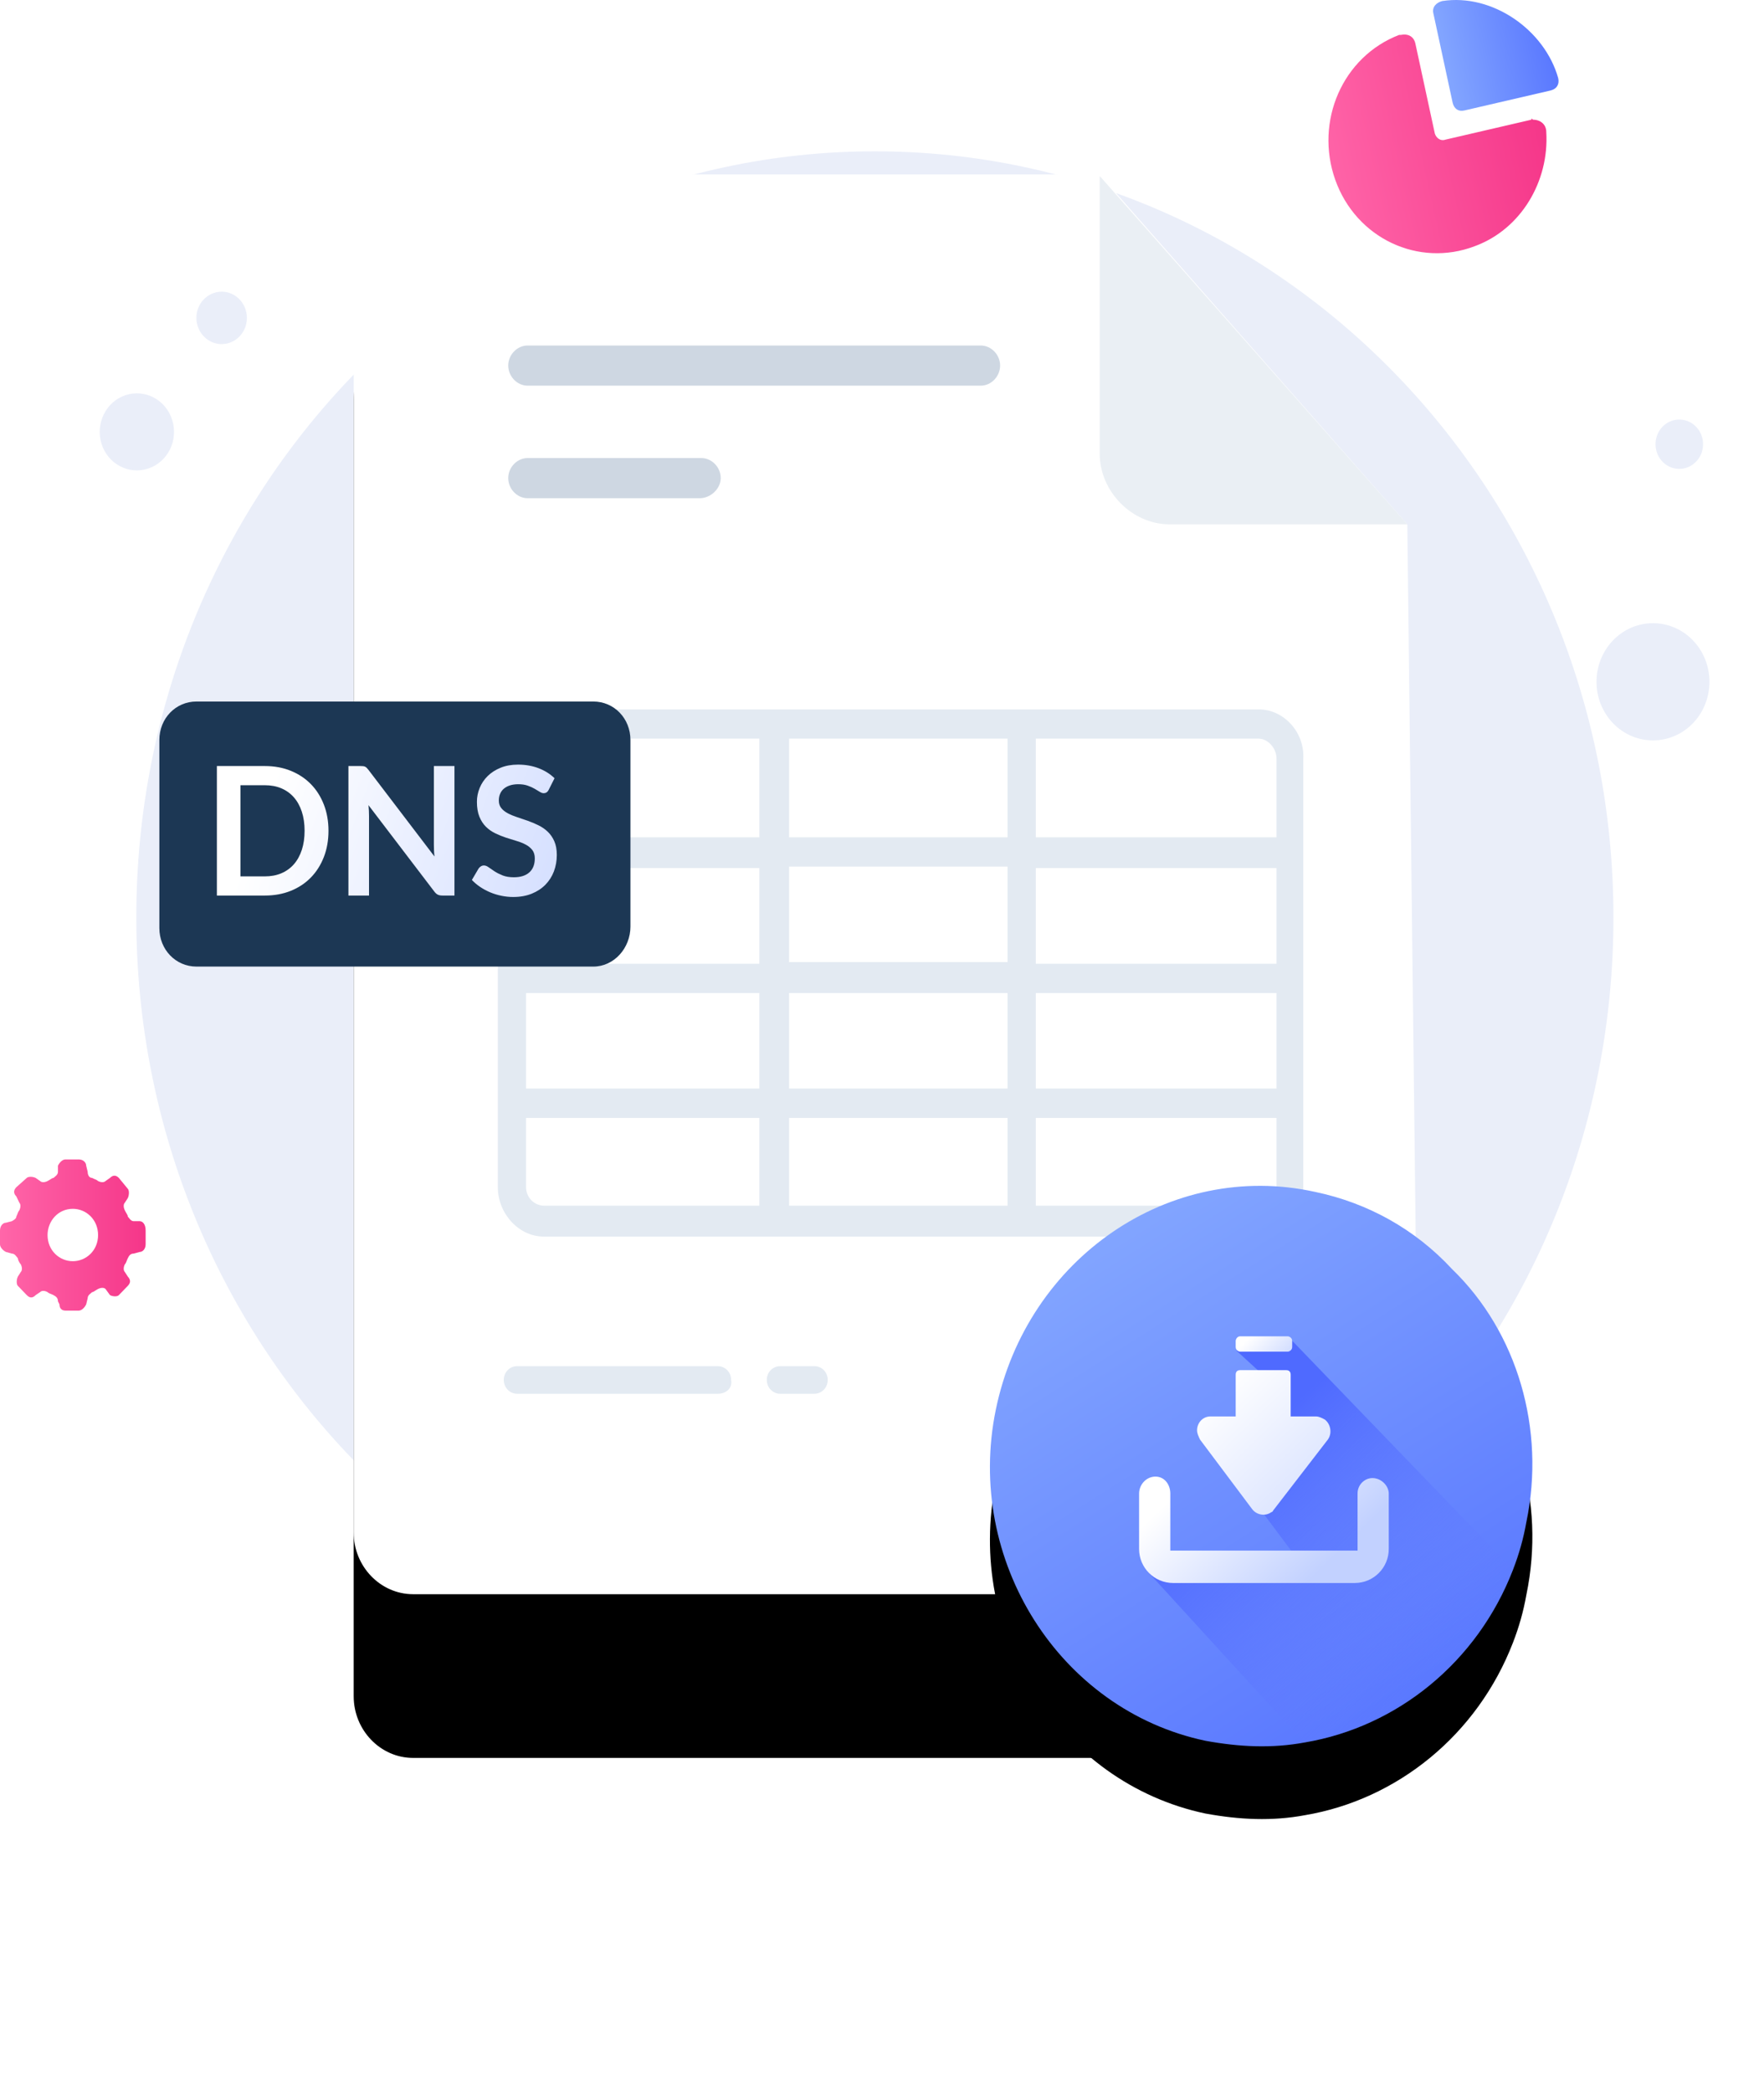 <?xml version="1.0" encoding="UTF-8"?>
<svg width="97px" height="115px" viewBox="0 0 97 115" version="1.1" xmlns="http://www.w3.org/2000/svg" xmlns:xlink="http://www.w3.org/1999/xlink">
    <title>34</title>
    <defs>
        <path d="M77.386,28.824 L78.039,84.249 C78.039,86.112 76.568,87.638 74.77,87.638 L22.718,87.638 C20.919,87.638 19.449,86.112 19.449,84.249 L19.449,12.98 C19.449,11.109 20.919,9.591 22.718,9.591 L60.47,9.591 L77.386,28.824 Z" id="path-1"></path>
        <filter x="-53.8%" y="-28.8%" width="207.5%" height="180.7%" filterUnits="objectBoundingBox" id="filter-2">
            <feOffset dx="0" dy="9" in="SourceAlpha" result="shadowOffsetOuter1"></feOffset>
            <feGaussianBlur stdDeviation="9" in="shadowOffsetOuter1" result="shadowBlurOuter1"></feGaussianBlur>
            <feColorMatrix values="0 0 0 0 0.396   0 0 0 0 0.478   0 0 0 0 0.576  0 0 0 0.18 0" type="matrix" in="shadowBlurOuter1"></feColorMatrix>
        </filter>
        <linearGradient x1="0%" y1="50.444%" x2="100.01%" y2="50.444%" id="linearGradient-3">
            <stop stop-color="#FF66A9" offset="0%"></stop>
            <stop stop-color="#F53689" offset="100%"></stop>
        </linearGradient>
        <linearGradient x1="1.47%" y1="59.074%" x2="98.2%" y2="37.369%" id="linearGradient-4">
            <stop stop-color="#FF66A9" offset="0%"></stop>
            <stop stop-color="#F53689" offset="100%"></stop>
        </linearGradient>
        <linearGradient x1="7.306%" y1="52.066%" x2="91.279%" y2="35.377%" id="linearGradient-5">
            <stop stop-color="#83A6FF" offset="0%"></stop>
            <stop stop-color="#5A78FF" offset="100%"></stop>
        </linearGradient>
        <linearGradient x1="24.927%" y1="9.124%" x2="77.061%" y2="92.468%" id="linearGradient-6">
            <stop stop-color="#83A6FF" offset="0%"></stop>
            <stop stop-color="#5A78FF" offset="100%"></stop>
        </linearGradient>
        <path d="M83.934,83.667 C83.77,84.594 83.526,85.447 83.199,86.292 C81.237,91.38 76.824,94.932 71.758,95.786 C69.961,96.122 68.163,96.04 66.283,95.695 C58.275,94.005 53.045,85.784 54.761,77.48 C56.478,69.177 64.322,63.753 72.33,65.525 C75.19,66.124 77.805,67.56 79.848,69.767 C83.444,73.238 84.996,78.58 83.934,83.667 Z" id="path-7"></path>
        <filter x="-36.9%" y="-22.7%" width="173.8%" height="171.4%" filterUnits="objectBoundingBox" id="filter-8">
            <feOffset dx="0" dy="4" in="SourceAlpha" result="shadowOffsetOuter1"></feOffset>
            <feGaussianBlur stdDeviation="3" in="shadowOffsetOuter1" result="shadowBlurOuter1"></feGaussianBlur>
            <feColorMatrix values="0 0 0 0 0.114   0 0 0 0 0.294   0 0 0 0 1  0 0 0 0.22 0" type="matrix" in="shadowBlurOuter1"></feColorMatrix>
        </filter>
        <linearGradient x1="24.787%" y1="29.416%" x2="74.161%" y2="85.809%" id="linearGradient-9">
            <stop stop-color="#4F6AFF" offset="0%"></stop>
            <stop stop-color="#657EFF" stop-opacity="0" offset="100%"></stop>
        </linearGradient>
        <linearGradient x1="134.413%" y1="137.962%" x2="17.548%" y2="7.642%" id="linearGradient-10">
            <stop stop-color="#C2D1FF" offset="1.132%"></stop>
            <stop stop-color="#FFFFFF" offset="100%"></stop>
        </linearGradient>
        <linearGradient x1="139.657%" y1="75.707%" x2="14.779%" y2="40.76%" id="linearGradient-11">
            <stop stop-color="#C2D1FF" offset="1.132%"></stop>
            <stop stop-color="#FFFFFF" offset="100%"></stop>
        </linearGradient>
        <linearGradient x1="83.985%" y1="64.301%" x2="8.068%" y2="30.987%" id="linearGradient-12">
            <stop stop-color="#C2D1FF" offset="1.132%"></stop>
            <stop stop-color="#FFFFFF" offset="100%"></stop>
        </linearGradient>
        <linearGradient x1="149.08%" y1="63.33%" x2="11.909%" y2="43.581%" id="linearGradient-13">
            <stop stop-color="#C2D1FF" offset="1.132%"></stop>
            <stop stop-color="#FFFFFF" offset="100%"></stop>
        </linearGradient>
    </defs>
    <g id="Desktop" stroke="none" stroke-width="1" fill="none" fill-rule="evenodd">
        <g id="Resellers" transform="translate(-971, -862)" fill-rule="nonzero">
            <g id="34" transform="translate(971, 862)">
                <path d="M48.108,92.553 C70.538,92.553 88.721,73.698 88.721,50.436 C88.721,27.175 70.538,8.319 48.108,8.319 C25.678,8.319 7.495,27.175 7.495,50.436 C7.495,73.698 25.678,92.553 48.108,92.553 Z" id="Path" fill="#EAEEF9"></path>
                <path d="M8.158,25.755 C9.231,25.394 9.818,24.204 9.469,23.088 C9.121,21.973 7.968,21.365 6.895,21.726 C5.822,22.087 5.235,23.285 5.584,24.401 C5.932,25.509 7.085,26.116 8.158,25.755 Z" id="Path" fill="#EAEEF9"></path>
                <path d="M12.618,18.846 C13.347,18.6 13.746,17.788 13.509,17.033 C13.272,16.27 12.488,15.86 11.759,16.106 C11.029,16.352 10.629,17.164 10.867,17.919 C11.104,18.674 11.888,19.093 12.618,18.846 Z" id="Path" fill="#EAEEF9"></path>
                <path d="M92.99,39.86 C94.255,38.662 94.344,36.619 93.187,35.306 C92.03,33.993 90.066,33.903 88.8,35.101 C87.534,36.307 87.446,38.342 88.603,39.655 C89.759,40.967 91.724,41.058 92.99,39.86 Z" id="Path" fill="#EAEEF9"></path>
                <path d="M93.224,25.419 C93.757,24.918 93.795,24.057 93.307,23.507 C92.82,22.949 91.993,22.916 91.46,23.417 C90.927,23.925 90.89,24.779 91.377,25.337 C91.864,25.886 92.691,25.927 93.224,25.419 Z" id="Path" fill="#EAEEF9"></path>
                <g id="Path">
                    <use fill="black" fill-opacity="1" filter="url(#filter-2)" xlink:href="#path-1"></use>
                    <use fill="#FFFFFF" xlink:href="#path-1"></use>
                </g>
                <path d="M44.781,76.619 L42.901,76.619 C42.493,76.619 42.165,76.282 42.165,75.855 C42.165,75.437 42.493,75.101 42.901,75.101 L44.781,75.101 C45.189,75.101 45.516,75.437 45.516,75.855 C45.516,76.282 45.189,76.619 44.781,76.619 Z" id="Path" fill="#E3EAF2"></path>
                <path d="M39.469,76.619 L28.438,76.619 C28.029,76.619 27.702,76.282 27.702,75.855 C27.702,75.437 28.029,75.101 28.438,75.101 L39.469,75.101 C39.878,75.101 40.204,75.437 40.204,75.855 C40.286,76.282 39.96,76.619 39.469,76.619 Z" id="Path" fill="#E3EAF2"></path>
                <path d="M53.933,21.201 L29.009,21.201 C28.438,21.201 27.947,20.693 27.947,20.094 C27.947,19.503 28.438,18.994 29.009,18.994 L53.933,18.994 C54.504,18.994 54.995,19.503 54.995,20.094 C54.995,20.693 54.504,21.201 53.933,21.201 Z" id="Path" fill="#CED7E2"></path>
                <path d="M38.488,27.388 L29.009,27.388 C28.438,27.388 27.947,26.879 27.947,26.28 C27.947,25.689 28.438,25.181 29.009,25.181 L38.57,25.181 C39.142,25.181 39.632,25.689 39.632,26.28 C39.632,26.879 39.06,27.388 38.488,27.388 Z" id="Path" fill="#CED7E2"></path>
                <path d="M60.47,9.673 L60.47,24.926 C60.47,27.043 62.267,28.824 64.31,28.824 L77.386,28.824" id="Path" fill="#EAEFF4"></path>
                <path d="M69.214,38.998 L56.221,38.998 C56.221,38.998 56.221,38.998 56.139,38.998 C56.057,38.998 56.139,38.998 56.057,38.998 L42.656,38.998 C42.656,38.998 42.656,38.998 42.574,38.998 C42.493,38.998 42.574,38.998 42.493,38.998 L29.908,38.998 C28.519,38.998 27.375,40.18 27.375,41.706 L27.375,65.263 C27.375,66.707 28.519,67.979 29.908,67.979 L69.132,67.979 C70.521,67.979 71.665,66.789 71.665,65.263 L71.665,41.706 C71.746,40.262 70.603,38.998 69.214,38.998 Z M43.391,59.839 L43.391,54.588 L55.403,54.588 L55.403,59.839 L43.391,59.839 Z M55.403,61.456 L55.403,66.28 L43.391,66.28 L43.391,61.456 L55.403,61.456 Z M55.403,47.638 L55.403,52.889 L43.391,52.889 L43.391,47.638 L55.403,47.638 Z M43.391,46.03 L43.391,40.606 L55.403,40.606 L55.403,46.03 L43.391,46.03 Z M70.194,52.98 L56.956,52.98 L56.956,47.72 L70.194,47.72 L70.194,52.98 Z M41.839,52.98 L28.928,52.98 L28.928,47.72 L41.757,47.72 L41.757,52.98 L41.839,52.98 Z M28.928,54.588 L41.757,54.588 L41.757,59.839 L28.928,59.839 L28.928,54.588 Z M56.956,54.588 L70.194,54.588 L70.194,59.839 L56.956,59.839 L56.956,54.588 Z M70.194,41.706 L70.194,46.03 L56.956,46.03 L56.956,40.606 L69.214,40.606 C69.704,40.606 70.194,41.115 70.194,41.706 Z M29.908,40.606 L41.757,40.606 L41.757,46.03 L28.928,46.03 L28.928,41.706 C28.928,41.115 29.417,40.606 29.908,40.606 Z M28.928,65.263 L28.928,61.456 L41.757,61.456 L41.757,66.28 L29.908,66.28 C29.417,66.28 28.928,65.862 28.928,65.263 Z M69.214,66.28 L56.956,66.28 L56.956,61.456 L70.194,61.456 L70.194,65.263 C70.194,65.862 69.704,66.28 69.214,66.28 Z" id="Shape" fill="#E3EAF2"></path>
                <path d="M32.624,53.136 L10.806,53.136 C9.662,53.136 8.763,52.201 8.763,51.019 L8.763,40.681 C8.763,39.491 9.662,38.564 10.806,38.564 L32.624,38.564 C33.768,38.564 34.667,39.491 34.667,40.681 L34.667,50.937 C34.667,52.119 33.768,53.136 32.624,53.136 Z" id="Path" fill="#1C3754"></path>
                <path d="M7.681,67.133 L7.354,67.133 C7.191,67.133 7.11,66.961 7.028,66.879 C7.028,66.789 6.946,66.707 6.864,66.535 C6.782,66.37 6.782,66.198 6.864,66.116 L7.028,65.862 C7.11,65.689 7.11,65.435 7.028,65.353 L6.537,64.754 C6.374,64.59 6.211,64.59 6.047,64.754 L5.802,64.926 C5.72,65.008 5.557,65.008 5.393,64.926 C5.311,64.844 5.23,64.844 5.067,64.754 C4.903,64.754 4.821,64.59 4.821,64.418 L4.739,64.081 C4.739,63.909 4.576,63.737 4.331,63.737 L3.595,63.737 C3.432,63.737 3.269,63.909 3.187,64.081 L3.187,64.418 C3.187,64.59 3.024,64.672 2.942,64.754 C2.86,64.754 2.778,64.844 2.615,64.926 C2.451,65.008 2.288,65.008 2.207,64.926 L1.961,64.754 C1.798,64.672 1.552,64.672 1.471,64.754 L0.899,65.263 C0.735,65.435 0.735,65.607 0.899,65.771 L1.062,66.116 C1.144,66.198 1.144,66.37 1.062,66.535 C0.981,66.625 0.981,66.707 0.899,66.879 C0.899,66.961 0.817,67.043 0.653,67.133 L0.327,67.216 C0.164,67.216 0,67.388 0,67.642 L0,68.405 C0,68.569 0.164,68.742 0.327,68.824 L0.653,68.914 C0.817,68.914 0.899,69.078 0.981,69.168 C0.981,69.25 1.062,69.423 1.144,69.505 C1.226,69.669 1.226,69.841 1.144,69.923 L0.981,70.178 C0.899,70.35 0.899,70.604 0.981,70.686 L1.471,71.195 C1.634,71.367 1.798,71.367 1.961,71.195 L2.207,71.031 C2.288,70.941 2.451,70.941 2.615,71.031 C2.696,71.113 2.778,71.113 2.942,71.195 C3.105,71.285 3.187,71.367 3.187,71.54 L3.269,71.704 C3.269,71.958 3.432,72.048 3.595,72.048 L4.331,72.048 C4.494,72.048 4.658,71.876 4.739,71.704 L4.821,71.367 C4.821,71.195 4.985,71.113 5.067,71.031 C5.148,71.031 5.23,70.941 5.393,70.859 C5.557,70.777 5.72,70.777 5.802,70.859 L6.047,71.195 C6.211,71.285 6.455,71.285 6.537,71.195 L7.028,70.686 C7.191,70.522 7.191,70.35 7.028,70.178 L6.864,69.923 C6.782,69.841 6.782,69.669 6.864,69.505 C6.946,69.423 6.946,69.332 7.028,69.168 C7.11,68.996 7.191,68.914 7.354,68.914 L7.681,68.824 C7.845,68.824 8.008,68.66 8.008,68.405 L8.008,67.642 C8.008,67.298 7.845,67.133 7.681,67.133 Z M4.004,69.332 C3.269,69.332 2.615,68.742 2.615,67.897 C2.615,67.133 3.187,66.452 4.004,66.452 C4.739,66.452 5.393,67.043 5.393,67.897 C5.393,68.742 4.739,69.332 4.004,69.332 Z" id="Shape" fill="url(#linearGradient-3)"></path>
                <path d="M84.211,6.58 L79.471,7.679 C79.226,7.77 78.981,7.597 78.9,7.343 L77.837,2.428 C77.756,2.001 77.428,1.837 77.02,1.919 L76.938,1.919 C73.833,3.109 72.281,6.662 73.424,9.886 C74.568,13.103 78.001,14.719 81.105,13.53 C83.639,12.594 85.191,9.969 85.028,7.261 C85.028,6.834 84.702,6.58 84.293,6.58 C84.211,6.498 84.211,6.498 84.211,6.58 Z" id="Path" fill="url(#linearGradient-4)"></path>
                <path d="M78.818,0.73 L79.88,5.653 C79.962,5.989 80.207,6.153 80.534,6.071 L85.273,4.972 C85.6,4.89 85.763,4.635 85.682,4.291 C84.946,1.665 82.086,-0.37 79.308,0.057 C78.981,0.139 78.736,0.393 78.818,0.73 Z" id="Path" fill="url(#linearGradient-5)"></path>
                <g id="Path">
                    <use fill="black" fill-opacity="1" filter="url(#filter-8)" xlink:href="#path-7"></use>
                    <use fill="url(#linearGradient-6)" xlink:href="#path-7"></use>
                </g>
                <path d="M83.187,86.284 C81.226,91.371 76.813,94.924 71.747,95.777 L70.439,94.415 L63.166,86.456 L63.575,85.858 L71.584,86.03 L66.272,78.908 L70.767,76.791 L67.988,74.247 L70.929,73.574 L83.187,86.284 Z" id="Path" fill="url(#linearGradient-9)"></path>
                <path d="M68.848,82.953 C69.094,83.289 69.584,83.371 69.911,83.125 C69.992,83.125 69.992,83.035 70.074,82.953 L73.016,79.138 C73.261,78.801 73.18,78.292 72.852,78.038 C72.689,77.948 72.525,77.866 72.362,77.866 L70.973,77.866 L70.973,75.577 C70.973,75.412 70.891,75.322 70.728,75.322 L70.238,75.322 L68.195,75.322 C68.031,75.322 67.949,75.412 67.949,75.577 L67.949,77.866 L66.56,77.866 C66.152,77.866 65.825,78.202 65.825,78.629 C65.825,78.801 65.906,78.965 65.988,79.138 L68.848,82.953 Z" id="Path" fill="url(#linearGradient-10)"></path>
                <path d="M70.809,74.305 L68.195,74.305 C68.113,74.305 67.949,74.223 67.949,74.05 L67.949,73.714 C67.949,73.632 68.031,73.46 68.195,73.46 L70.809,73.46 C70.891,73.46 71.055,73.542 71.055,73.714 L71.055,74.05 C71.055,74.223 70.891,74.305 70.809,74.305 Z" id="Path" fill="url(#linearGradient-11)"></path>
                <path d="M64.518,87.023 C63.455,87.023 62.637,86.169 62.637,85.152 L62.637,82.108 C62.637,81.599 63.046,81.172 63.537,81.172 C64.027,81.172 64.354,81.599 64.354,82.108 L64.354,85.242 L74.65,85.242 L74.65,82.108 C74.65,81.599 75.059,81.254 75.467,81.254 C75.958,81.254 76.366,81.681 76.366,82.108 L76.366,85.152 C76.366,86.169 75.549,87.023 74.487,87.023 L64.518,87.023 Z" id="Path" fill="url(#linearGradient-12)"></path>
                <path d="M14.564,49.231 C15.087,49.231 15.563,49.144 15.994,48.97 C16.424,48.796 16.792,48.551 17.098,48.236 C17.404,47.921 17.641,47.545 17.81,47.109 C17.979,46.672 18.063,46.193 18.063,45.671 C18.063,45.15 17.979,44.67 17.81,44.234 C17.641,43.797 17.404,43.422 17.098,43.109 C16.792,42.795 16.424,42.551 15.994,42.375 C15.563,42.2 15.087,42.112 14.564,42.112 L14.564,42.112 L11.926,42.112 L11.926,49.231 L14.564,49.231 Z M14.564,48.177 L13.221,48.177 L13.221,43.166 L14.564,43.166 C14.902,43.166 15.206,43.223 15.475,43.338 C15.744,43.453 15.973,43.618 16.161,43.833 C16.349,44.048 16.494,44.31 16.596,44.62 C16.698,44.93 16.749,45.281 16.749,45.671 C16.749,46.062 16.698,46.412 16.596,46.722 C16.494,47.033 16.349,47.295 16.161,47.51 C15.973,47.725 15.744,47.89 15.475,48.005 C15.206,48.12 14.902,48.177 14.564,48.177 L14.564,48.177 Z M20.292,49.231 L20.292,44.859 C20.292,44.774 20.29,44.679 20.285,44.576 C20.28,44.473 20.273,44.368 20.263,44.263 L20.263,44.263 L23.877,49.004 C23.941,49.09 24.006,49.149 24.073,49.182 C24.14,49.214 24.224,49.231 24.326,49.231 L24.326,49.231 L24.99,49.231 L24.99,42.112 L23.858,42.112 L23.858,46.439 C23.858,46.535 23.86,46.637 23.865,46.747 C23.87,46.857 23.878,46.969 23.891,47.084 L23.891,47.084 L20.263,42.324 C20.228,42.278 20.196,42.241 20.168,42.213 C20.139,42.185 20.11,42.164 20.079,42.149 C20.049,42.134 20.015,42.124 19.977,42.119 C19.938,42.114 19.891,42.112 19.833,42.112 L19.833,42.112 L19.159,42.112 L19.159,49.231 L20.292,49.231 Z M28.218,49.31 C28.601,49.31 28.94,49.25 29.236,49.13 C29.533,49.01 29.784,48.846 29.989,48.638 C30.195,48.429 30.351,48.185 30.458,47.904 C30.564,47.623 30.618,47.322 30.618,47.001 C30.618,46.705 30.572,46.454 30.481,46.247 C30.391,46.041 30.27,45.866 30.121,45.723 C29.971,45.58 29.8,45.462 29.609,45.369 C29.418,45.275 29.223,45.193 29.024,45.122 C28.825,45.052 28.629,44.985 28.438,44.923 C28.247,44.861 28.077,44.79 27.927,44.711 C27.777,44.633 27.657,44.537 27.566,44.426 C27.475,44.314 27.43,44.175 27.43,44.007 C27.43,43.876 27.452,43.755 27.497,43.646 C27.541,43.536 27.609,43.441 27.7,43.362 C27.791,43.284 27.902,43.222 28.034,43.178 C28.167,43.134 28.322,43.111 28.5,43.111 C28.698,43.111 28.869,43.137 29.014,43.188 C29.159,43.239 29.286,43.295 29.394,43.358 C29.502,43.42 29.596,43.477 29.676,43.527 C29.756,43.578 29.827,43.604 29.891,43.604 C29.955,43.604 30.01,43.589 30.056,43.559 C30.102,43.53 30.143,43.479 30.178,43.407 L30.178,43.407 L30.493,42.782 C30.251,42.545 29.958,42.361 29.614,42.23 C29.27,42.099 28.894,42.033 28.486,42.033 C28.126,42.033 27.806,42.091 27.525,42.206 C27.245,42.32 27.008,42.473 26.815,42.663 C26.623,42.854 26.476,43.072 26.376,43.318 C26.275,43.564 26.225,43.817 26.225,44.076 C26.225,44.401 26.271,44.674 26.361,44.896 C26.452,45.118 26.573,45.302 26.722,45.45 C26.872,45.598 27.043,45.717 27.234,45.809 C27.425,45.901 27.619,45.98 27.817,46.046 C28.014,46.111 28.209,46.172 28.4,46.228 C28.591,46.283 28.762,46.352 28.911,46.432 C29.061,46.512 29.181,46.612 29.272,46.73 C29.363,46.848 29.408,47.001 29.408,47.188 C29.408,47.522 29.308,47.779 29.107,47.958 C28.907,48.137 28.623,48.226 28.257,48.226 C28.018,48.226 27.813,48.193 27.642,48.126 C27.472,48.058 27.324,47.984 27.198,47.902 C27.072,47.819 26.963,47.745 26.87,47.678 C26.778,47.61 26.692,47.577 26.612,47.577 C26.552,47.577 26.497,47.592 26.447,47.623 C26.398,47.655 26.356,47.693 26.321,47.739 L26.321,47.739 L25.948,48.374 C26.082,48.515 26.234,48.643 26.404,48.758 C26.575,48.873 26.758,48.971 26.954,49.054 C27.15,49.136 27.355,49.199 27.568,49.243 C27.782,49.287 27.998,49.31 28.218,49.31 Z" id="DNS" fill="url(#linearGradient-13)"></path>
            </g>
        </g>
    </g>
</svg>